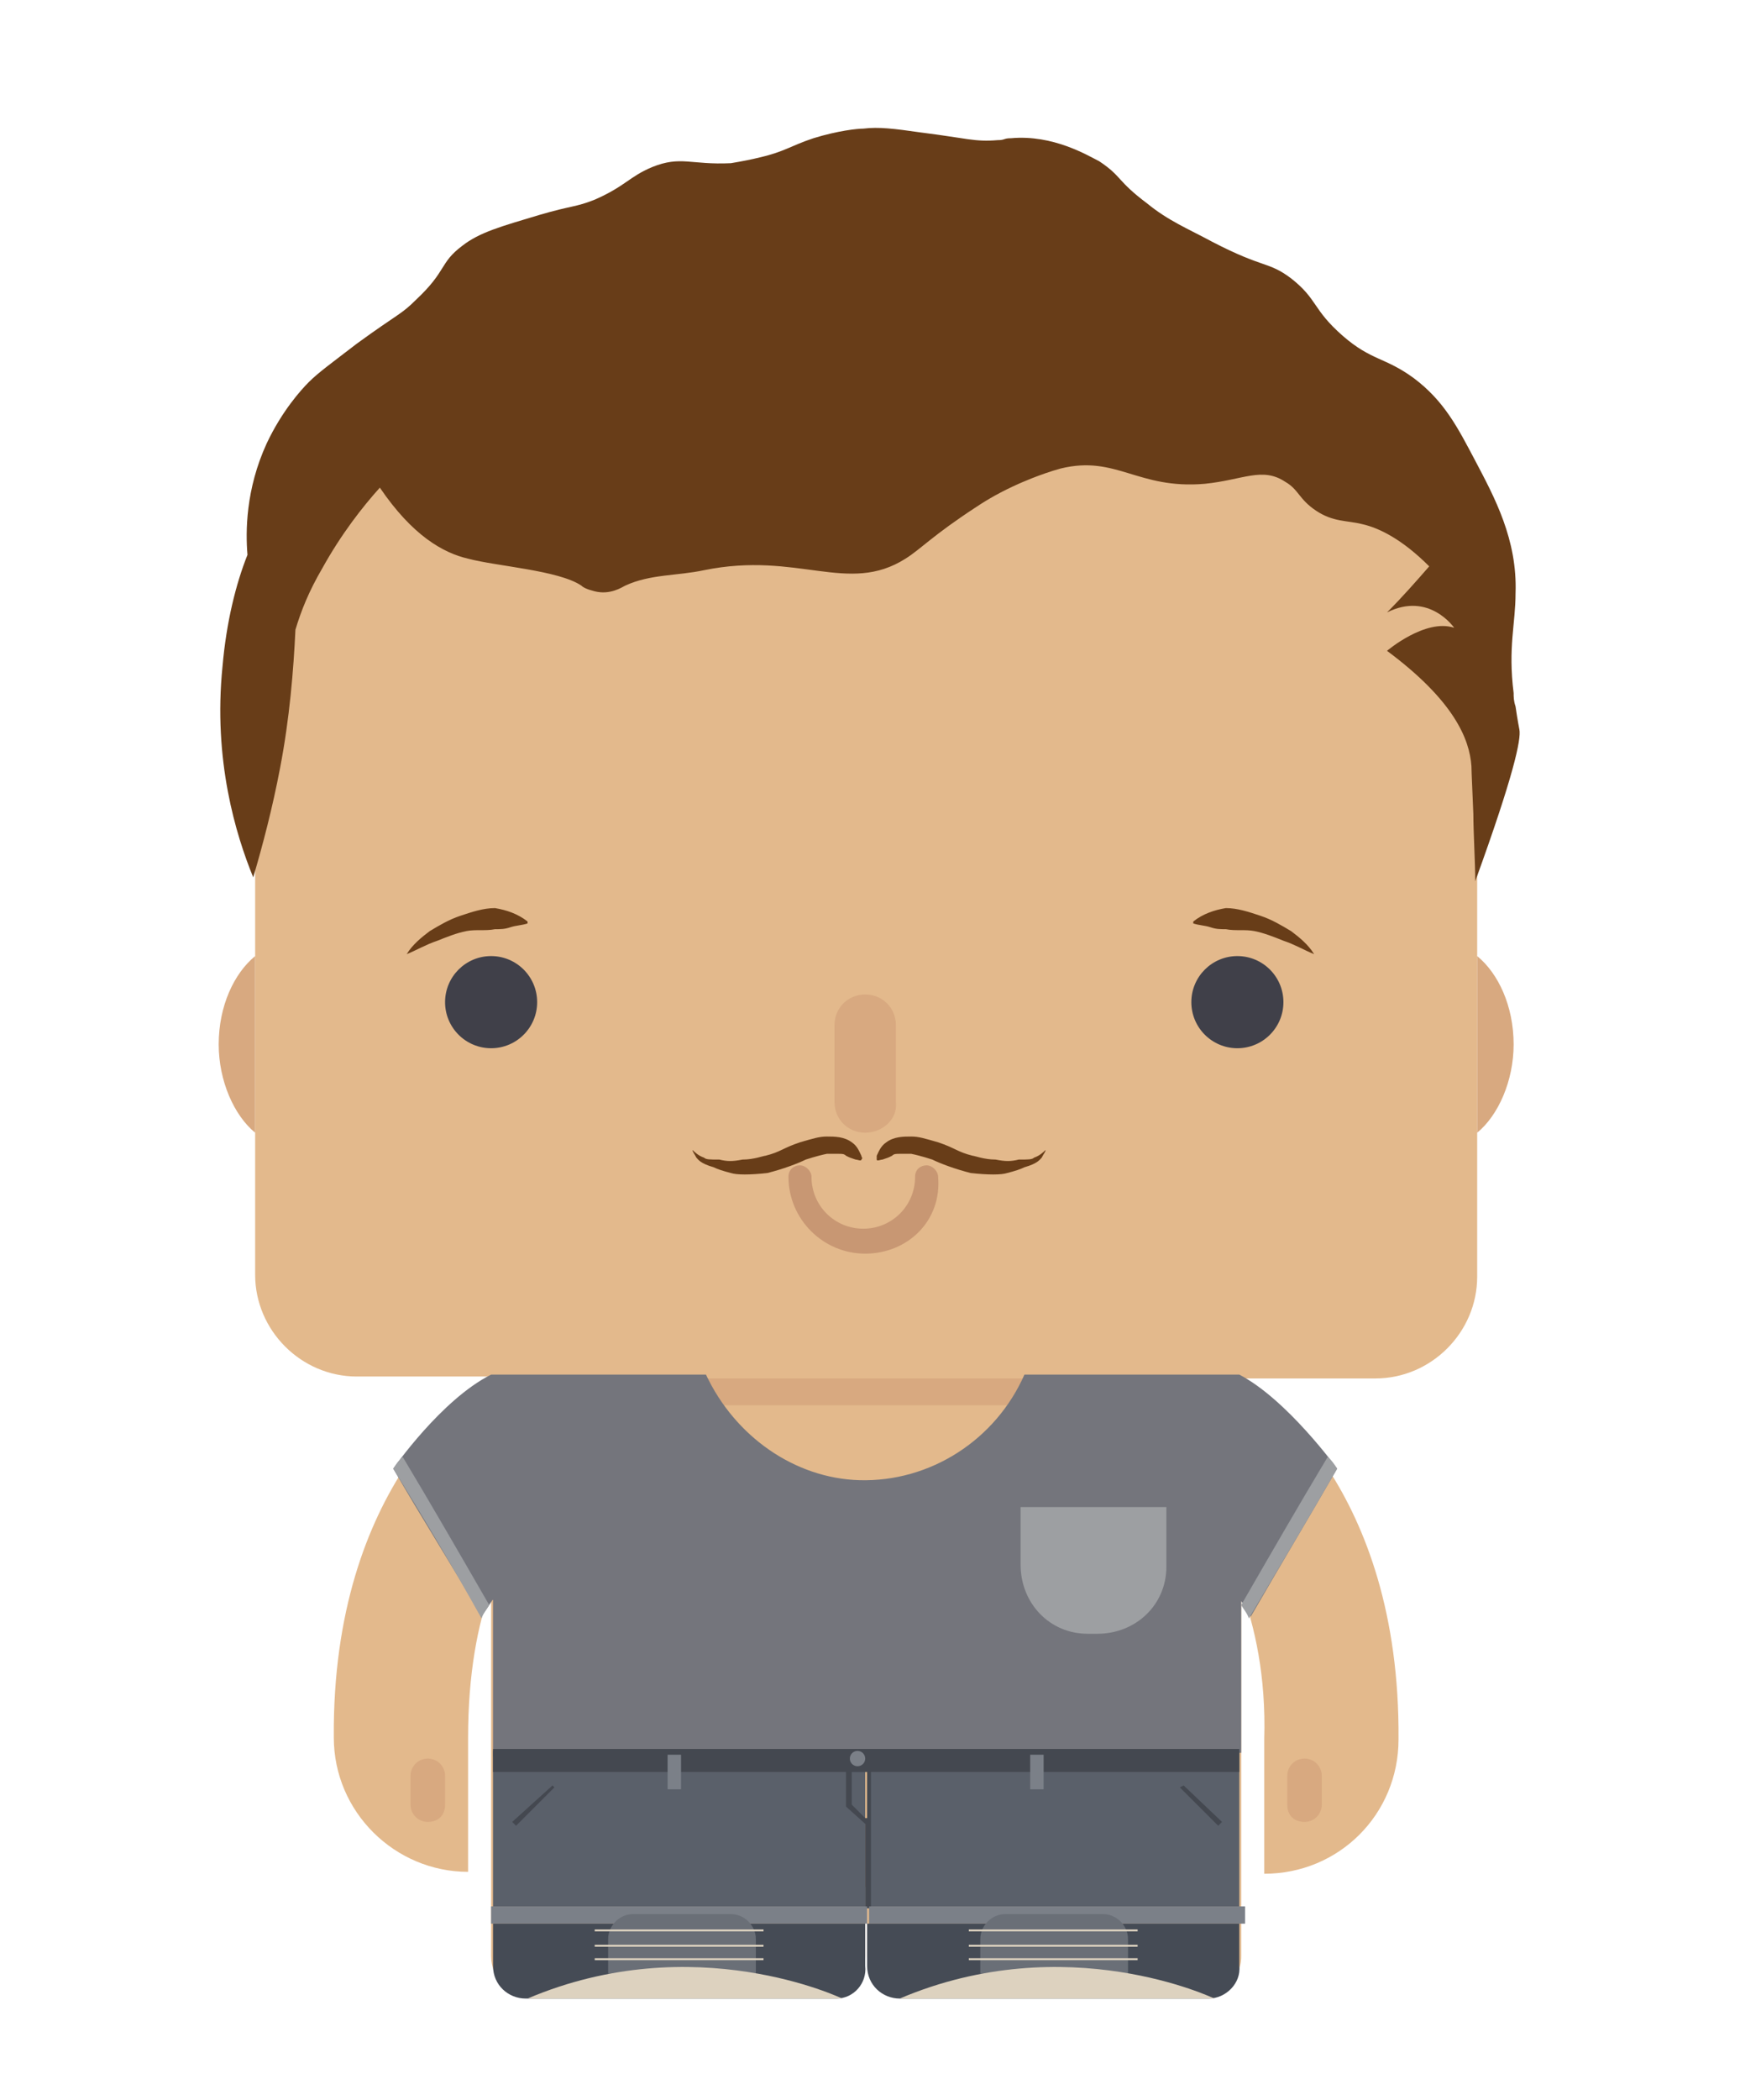 <?xml version="1.0" encoding="utf-8"?>
<!-- Generator: Adobe Illustrator 21.0.0, SVG Export Plug-In . SVG Version: 6.00 Build 0)  -->
<svg version="1.2" baseProfile="tiny" id="Capa_1" xmlns="http://www.w3.org/2000/svg" xmlns:xlink="http://www.w3.org/1999/xlink"
	 x="0px" y="0px" viewBox="0 0 90.7 109.4" xml:space="preserve">
<path fill="#E3B98C" d="M71.6,21h-53c-2.9,0-5.3,2.4-5.3,5.3v40.1c0,2.9,2.4,5.3,5.3,5.3h7.1c-1,0.6-8.4,5.6-8.3,18.8l0,0
	c0,3.9,3.2,7,7,7v-7h0c0-3.3,0.5-5.9,1.2-7.8V98h0v3.9c0,1.1,0.9,2.1,2.1,2.1H43c1.1,0,2.1-0.9,2.1-2.1v-3.6h0.1v3.6
	c0,1.1,0.9,2.1,2.1,2.1h15.3c1.1,0,2.1-0.9,2.1-2.1V98h0V82.8c0.7,1.9,1.3,4.5,1.2,7.8h0v7c3.9,0,7-3.1,7-7l0,0
	c0.1-13.1-7.1-18.1-8.2-18.8h7c2.9,0,5.3-2.4,5.3-5.3V26.3C77,23.4,74.6,21,71.6,21z"/>
<path fill="#E3B98C" d="M65.9,90.6"/>
<g>
	<circle fill="#404049" cx="25.6" cy="52.2" r="2.4"/>
	<circle fill="#404049" cx="64.5" cy="52.2" r="2.4"/>
</g>
<path fill="#C89773" d="M45.1,65.3c-2.2,0-4-1.8-4-4c0-0.4,0.3-0.6,0.6-0.6s0.6,0.3,0.6,0.6c0,1.5,1.2,2.7,2.7,2.7
	c1.5,0,2.7-1.2,2.7-2.7c0-0.4,0.3-0.6,0.6-0.6s0.6,0.3,0.6,0.6C49.1,63.6,47.3,65.3,45.1,65.3z"/>
<g>
	<path fill="#D8A980" d="M13.3,59c-1.1-0.9-1.9-2.7-1.9-4.6c0-2,0.8-3.7,1.9-4.6L13.3,59z"/>
	<path fill="#D8A980" d="M77,59c1.1-0.9,1.9-2.7,1.9-4.6c0-2-0.8-3.7-1.9-4.6L77,59z"/>
	<path fill="#D8A980" d="M56.4,71.8c0,0.8-0.6,1.4-1.2,1.4H33c-0.7,0-1.2-0.6-1.2-1.4H56.4z"/>
	<path fill="#D8A980" d="M45.1,59L45.1,59c-0.9,0-1.6-0.7-1.6-1.6v-4c0-0.9,0.7-1.6,1.6-1.6h0c0.9,0,1.6,0.7,1.6,1.6v4
		C46.8,58.3,46,59,45.1,59z"/>
	<path fill="#D8A980" d="M22.3,94.9L22.3,94.9c-0.5,0-0.9-0.4-0.9-0.9v-1.5c0-0.5,0.4-0.9,0.9-0.9h0c0.5,0,0.9,0.4,0.9,0.9v1.5
		C23.2,94.6,22.8,94.9,22.3,94.9z"/>
	<path fill="#D8A980" d="M68,94.9L68,94.9c0.5,0,0.9-0.4,0.9-0.9v-1.5c0-0.5-0.4-0.9-0.9-0.9l0,0c-0.5,0-0.9,0.4-0.9,0.9v1.5
		C67.1,94.6,67.5,94.9,68,94.9z"/>
</g>
<path fill="#683D18" d="M13.2,45.7c0.5-1.7,1-3.6,1.4-5.7c0.5-2.6,0.7-5.1,0.8-7.2c0.3-1,0.7-2,1.4-3.2c1-1.8,2.1-3.2,3-4.2
	c1.7,2.5,3.3,3.4,4.6,3.7c1.5,0.4,4.7,0.6,5.9,1.4c0.1,0.1,0.3,0.2,0.7,0.3c0.8,0.2,1.4-0.2,1.6-0.3c1.3-0.6,2.7-0.5,4.1-0.8
	c4.9-1,7.5,1.3,10.5-0.6c0.8-0.5,1.4-1.2,3.7-2.7c0.6-0.4,1.3-0.8,2.2-1.2c0,0,1.1-0.5,2.2-0.8c2.9-0.7,4,1.1,7.5,0.8
	c2-0.2,3-0.9,4.2-0.1c0.7,0.4,0.7,0.9,1.6,1.5c0.9,0.6,1.6,0.5,2.4,0.7c0.9,0.2,2.1,0.8,3.5,2.2c-0.7,0.8-1.4,1.6-2.2,2.4
	c2.2-1.1,3.5,0.8,3.5,0.8c-1.5-0.5-3.5,1.2-3.5,1.2c3.5,2.6,4.3,4.6,4.4,6c0,0.1,0,0.2,0.1,2.5c0,0.9,0.1,2.6,0.1,3.5
	c2-5.5,2.4-7.4,2.3-7.9c0,0-0.1-0.5-0.2-1.2c-0.1-0.3-0.1-0.5-0.1-0.7c-0.3-2.4,0.1-3.6,0.1-5.2c0.1-2.8-1.1-5-2.1-6.9
	c-0.9-1.7-1.6-3.1-3.2-4.3c-1.5-1.1-2.2-0.9-3.7-2.2c-1.6-1.4-1.3-1.9-2.7-3c-1.2-0.9-1.4-0.5-4.1-1.9c-1.3-0.7-2.3-1.1-3.4-2
	c-1.6-1.2-1.3-1.4-2.5-2.2c-0.6-0.3-2.4-1.4-4.6-1.2c-0.4,0-0.3,0.1-0.7,0.1c-1.2,0.1-1.6-0.1-4-0.4c-1.4-0.2-2.2-0.3-3-0.2
	c-0.3,0-1.3,0.1-2.6,0.5c-1.2,0.4-1.5,0.7-2.8,1c-0.4,0.1-0.9,0.2-1.5,0.3C36,8.6,35.5,8.1,34,8.7c-1.2,0.5-1.4,1-3,1.7
	c-1,0.4-1.2,0.3-2.9,0.8c-2,0.6-3.1,0.9-4,1.6c-1.2,0.9-0.8,1.3-2.4,2.8c-0.8,0.8-0.9,0.7-3.1,2.3c-1.3,1-2,1.5-2.5,2
	c-0.4,0.4-1.4,1.5-2.2,3.2c-1.1,2.4-1.1,4.6-1,5.8c-0.6,1.5-1.1,3.5-1.3,5.8C11.1,39.6,12.3,43.5,13.2,45.7z"/>
<g>
	<path fill="#683D18" d="M21.2,49.7c0.3-0.5,0.8-0.9,1.2-1.2c0.5-0.3,1-0.6,1.6-0.8c0.6-0.2,1.2-0.4,1.8-0.4
		c0.6,0.1,1.2,0.3,1.7,0.7l0,0.1c-0.3,0.1-0.6,0.1-0.9,0.2c-0.3,0.1-0.5,0.1-0.8,0.1c-0.5,0.1-1,0-1.5,0.1c-0.5,0.1-1,0.3-1.5,0.5
		C22.2,49.2,21.7,49.5,21.2,49.7L21.2,49.7z"/>
	<path fill="#683D18" d="M68.5,49.7c-0.3-0.5-0.8-0.9-1.2-1.2c-0.5-0.3-1-0.6-1.6-0.8c-0.6-0.2-1.2-0.4-1.8-0.4
		c-0.6,0.1-1.2,0.3-1.7,0.7l0,0.1c0.3,0.1,0.6,0.1,0.9,0.2c0.3,0.1,0.5,0.1,0.8,0.1c0.5,0.1,1,0,1.5,0.1c0.5,0.1,1,0.3,1.5,0.5
		C67.5,49.2,68,49.5,68.5,49.7L68.5,49.7z"/>
</g>
<g>
	<path fill="#683D18" d="M45.7,60.2c0.1-0.2,0.2-0.5,0.5-0.7c0.4-0.3,0.9-0.3,1.3-0.3c0.4,0,0.7,0.1,1.4,0.3c0.9,0.3,1,0.5,1.8,0.7
		c0.1,0,0.6,0.2,1.2,0.2c0.5,0.1,0.8,0.1,1.2,0c0.5,0,0.7,0,0.8-0.1c0.3-0.1,0.5-0.3,0.6-0.4c0,0.1-0.1,0.2-0.2,0.4
		c-0.1,0.1-0.2,0.3-0.9,0.5c-0.2,0.1-0.5,0.2-0.9,0.3c-0.3,0.1-1,0.1-1.9,0c-0.8-0.2-1.6-0.5-2-0.7c0,0-0.6-0.2-1.1-0.3
		c-0.2,0-0.4,0-0.6,0c-0.2,0-0.3,0-0.4,0.1c-0.2,0.1-0.2,0.1-0.5,0.2c-0.1,0-0.3,0.1-0.3,0C45.7,60.4,45.7,60.3,45.7,60.2z"/>
	<path fill="#683D18" d="M44.9,60.2c-0.1-0.2-0.2-0.5-0.5-0.7c-0.4-0.3-0.9-0.3-1.3-0.3c-0.4,0-0.7,0.1-1.4,0.3
		c-0.9,0.3-1,0.5-1.8,0.7c-0.1,0-0.6,0.2-1.2,0.2c-0.5,0.1-0.8,0.1-1.2,0c-0.5,0-0.7,0-0.8-0.1c-0.3-0.1-0.5-0.3-0.6-0.4
		c0,0.1,0.1,0.2,0.2,0.4c0.1,0.1,0.2,0.3,0.9,0.5c0.2,0.1,0.5,0.2,0.9,0.3c0.3,0.1,1,0.1,1.9,0c0.8-0.2,1.6-0.5,2-0.7
		c0,0,0.6-0.2,1.1-0.3c0.2,0,0.4,0,0.6,0c0.2,0,0.3,0,0.4,0.1c0.2,0.1,0.2,0.1,0.5,0.2c0.1,0,0.3,0.1,0.3,0
		C45,60.3,44.9,60.3,44.9,60.2z"/>
</g>
<g>
	<path fill="#74757C" d="M69.7,76.5c0,0-2.6-3.6-5.1-4.9l0,0H53.4c-1.5,3.4-4.9,5.6-8.6,5.5c-3.4-0.1-6.5-2.3-8-5.5l-11.2,0l0,0l0,0
		c-2.6,1.3-5.1,4.9-5.1,4.9c1.5,2.6,3.1,5.1,4.6,7.7c0.2-0.3,0.4-0.6,0.6-0.9l0,8.2l39-0.2l0-7.9c0.2,0.3,0.3,0.5,0.5,0.8
		C66.7,81.6,68.2,79.1,69.7,76.5z"/>
	<path fill="#9D9FA2" d="M69.7,76.5c0,0-0.3-0.5-0.5-0.6c-1.5,2.5-3,5.1-4.5,7.7c0.1,0.2,0.3,0.4,0.4,0.7
		C66.7,81.6,68.2,79.1,69.7,76.5z"/>
	<path fill="#9D9FA2" d="M53.2,78.5l7.6,0l0,3.1c0,2-1.6,3.5-3.6,3.5l-0.5,0c-2,0-3.5-1.6-3.5-3.6L53.2,78.5z"/>
	<path fill="#9D9FA2" d="M20.5,76.5c0,0,0.3-0.5,0.5-0.6c1.5,2.5,3,5.1,4.5,7.7c-0.1,0.2-0.3,0.4-0.4,0.7
		C23.6,81.6,22.1,79.1,20.5,76.5z"/>
</g>
<g>
	<g>
		<rect x="25.7" y="91.2" fill="#5A606A" width="19.4" height="8.1"/>
	</g>
	<g>
		<rect x="45.2" y="91.2" fill="#5A606A" width="19.4" height="8.1"/>
	</g>
	<g>
		<polygon fill="#444850" points="63.5,95.1 63.7,94.9 61.7,93 61.5,93.1 		"/>
		<polygon fill="#444850" points="26.9,95.1 26.7,94.9 28.8,93 28.9,93.1 		"/>
		<path fill="#444850" d="M64.7,91.1H25.7v1.2h18.4l0,1.8l1,0.9v4.4h0.3v-7.1h19.2V91.1z M45.1,94.7L44.4,94l0-1.7h0.8V94.7z"/>
	</g>
	<g>
		<rect x="25.6" y="99.3" fill="#7B8088" width="19.6" height="0.9"/>
		<rect x="45.3" y="99.3" fill="#7B8088" width="19.6" height="0.9"/>
		<rect x="34.8" y="91.4" fill="#7B8088" width="0.7" height="1.8"/>
		<rect x="53.7" y="91.4" fill="#7B8088" width="0.7" height="1.8"/>
	</g>
	<circle fill="#7B8088" cx="44.7" cy="91.6" r="0.4"/>
</g>
<g>
	<path fill="#454B55" d="M63,104.1H46.9c-0.9,0-1.7-0.7-1.7-1.7v-2.2h19.4v2.2C64.7,103.3,63.9,104.1,63,104.1z"/>
	<path fill="#6A6F77" d="M58.8,102.8h-7.7v-1.8c0-0.7,0.6-1.3,1.3-1.3h5.1c0.7,0,1.3,0.6,1.3,1.3V102.8z"/>
	<path fill="#DDD2BF" d="M46.9,104.1h16.4C63.3,104.1,55.6,100.4,46.9,104.1z"/>
	<g>
		<rect x="50.5" y="102" fill="#DDD2BF" width="8.8" height="0.1"/>
		<rect x="50.5" y="101.3" fill="#DDD2BF" width="8.8" height="0.1"/>
		<rect x="50.5" y="100.5" fill="#DDD2BF" width="8.8" height="0.1"/>
	</g>
</g>
<g>
	<path fill="#454B55" d="M43.6,104.1H27.4c-0.9,0-1.7-0.7-1.7-1.7v-2.2h19.4v2.2C45.2,103.3,44.5,104.1,43.6,104.1z"/>
	<path fill="#6A6F77" d="M39.4,102.8h-7.7v-1.8c0-0.7,0.6-1.3,1.3-1.3h5.1c0.7,0,1.3,0.6,1.3,1.3V102.8z"/>
	<path fill="#DDD2BF" d="M27.5,104.1h16.4C43.9,104.1,36.2,100.4,27.5,104.1z"/>
	<g>
		<rect x="31" y="102" fill="#DDD2BF" width="8.8" height="0.1"/>
		<rect x="31" y="101.3" fill="#DDD2BF" width="8.8" height="0.1"/>
		<rect x="31" y="100.5" fill="#DDD2BF" width="8.8" height="0.1"/>
	</g>
</g>
</svg>
